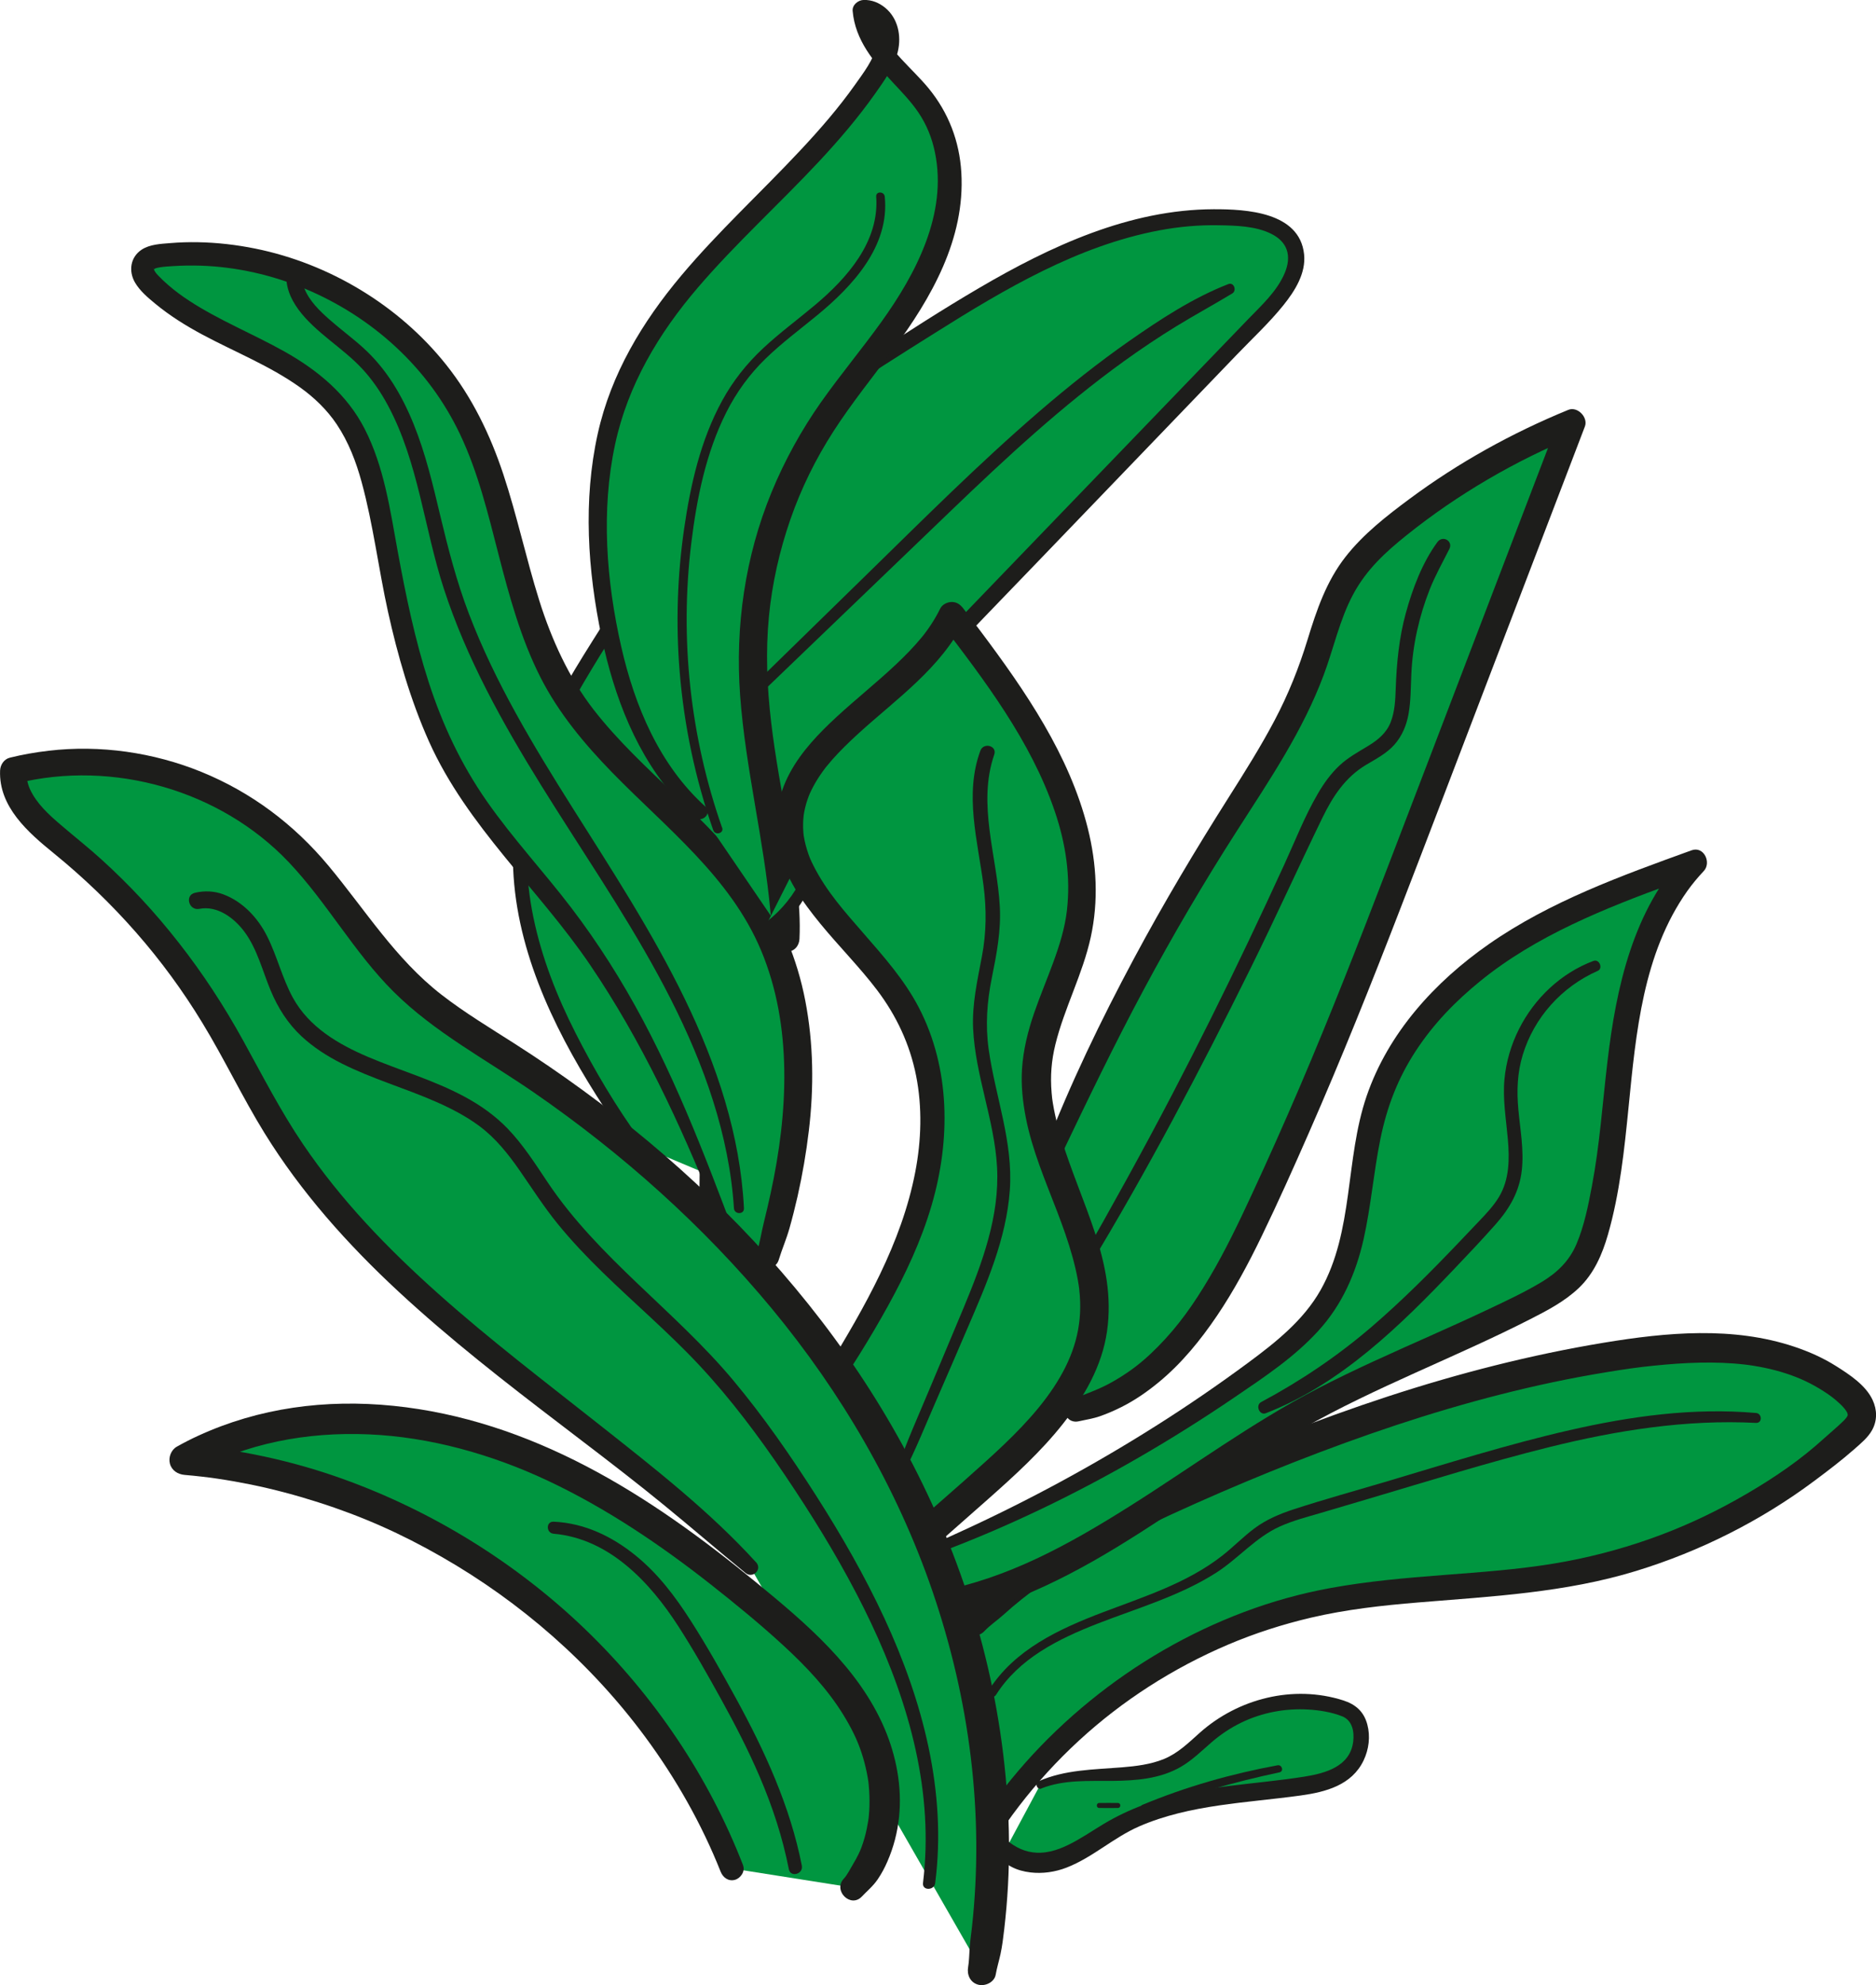 <?xml version="1.0" encoding="UTF-8"?><svg xmlns="http://www.w3.org/2000/svg" viewBox="0 0 442.86 468.39"><defs><style>.d{fill:#009640;}.e{fill:#1d1d1b;}</style></defs><g id="a"/><g id="b"><g><path class="d" d="M248.67,271.75c11.42-26.51,24.94-52.11,40.38-76.49,7.77-12.27,16.11-24.4,20.92-38.11,2.37-6.74,3.89-13.88,7.56-20.01,3.4-5.67,8.45-10.14,13.66-14.21,12.16-9.49,25.62-17.29,39.9-23.12-12.17,31.8-24.34,63.6-36.51,95.4-7.36,19.24-14.73,38.48-22.72,57.46-4.87,11.57-9.97,23.04-15.3,34.4-9.17,19.55-21.58,40.87-42.65,45.61"/><path class="e" d="M250.42,272.78c6.32-13.22,12.67-26.4,19.6-39.32,6.85-12.78,14.19-25.29,22.02-37.49s15.51-23.51,20.45-36.73c2.36-6.3,3.74-13.01,6.93-18.97s7.73-10.06,12.7-14.04c12.01-9.62,25.59-17.52,39.82-23.36l-3.92-3.92-20.3,53.05c-6.74,17.63-13.47,35.26-20.24,52.88-6.64,17.29-13.36,34.55-20.65,51.57-3.66,8.54-7.44,17.03-11.35,25.45-3.08,6.64-6.24,13.24-9.97,19.54s-7.28,11.35-12.11,16.26c-2.35,2.39-4.67,4.4-7.25,6.15-1.34,.91-2.71,1.76-4.13,2.53s-2.84,1.4-4.16,1.93c-1.53,.6-3.08,1.3-4.69,1.67-3.5,.8-2.02,6.18,1.48,5.38,1.53-.35,3.38-.62,5-1.19,1.73-.6,3.42-1.34,5.06-2.16,3.15-1.57,6.03-3.57,8.75-5.8,5.44-4.46,9.94-9.99,13.86-15.79s7.38-12.24,10.49-18.67c3.91-8.07,7.58-16.27,11.18-24.48,7.63-17.38,14.68-35,21.52-52.7,6.88-17.79,13.66-35.63,20.48-53.44l20.57-53.75,2.58-6.75c.82-2.14-1.74-4.81-3.92-3.92-13.3,5.45-25.9,12.43-37.45,20.99-5.46,4.05-10.93,8.31-15.14,13.69-4.53,5.79-6.81,12.53-8.94,19.47-2.02,6.61-4.53,12.91-7.76,19.03-3.29,6.24-7.05,12.21-10.82,18.16-7.89,12.45-15.44,25.09-22.4,38.08-7.82,14.6-15.07,29.59-21.03,45.04-.82,2.13,2.72,3.64,3.71,1.56h0Z"/></g><g><path class="d" d="M149.97,269.88c-16.03-23.39-31.16-50.67-26.29-78.61,2.61-15,10.78-28.38,18.93-41.24,7.01-11.06,14.16-22.1,22.96-31.8,14.42-15.88,32.74-27.59,50.83-39.1,23.72-15.1,49.98-30.81,77.89-27.45,4.15,.5,8.76,1.78,10.76,5.45,2.99,5.47-1.65,11.86-5.98,16.35l-73.21,76.03c-7.17,7.45-14.35,14.9-20.82,22.96-25.69,32-39.34,73.43-37.72,114.44,.22-3.15,.44-6.3,.66-9.46"/><path class="e" d="M151.25,269.13c-5.81-7.99-10.88-16.52-15.35-25.32s-8-17.79-9.98-27.33-2.1-19.1,.12-28.44c2.28-9.59,6.73-18.46,11.71-26.91s10.51-17.09,16.22-25.31,12.2-16.24,19.6-23.25c14.14-13.4,30.85-23.77,47.27-34.09s33.61-20.5,52.82-24.12c4.59-.87,9.27-1.29,13.94-1.21,4.08,.07,8.81,.16,12.54,2.04,1.59,.8,2.97,1.97,3.59,3.69,.65,1.81,.29,3.77-.43,5.5-1.82,4.35-5.5,7.67-8.71,10.99-15.32,15.88-30.64,31.77-45.96,47.67l-22.97,23.84c-7.35,7.63-14.75,15.24-21.44,23.47-11.83,14.56-21.17,30.99-27.79,48.53s-10.39,35.85-11.16,54.42c-.19,4.55-.19,9.1-.01,13.65,.1,2.66,3.92,2.62,4.1,0,.22-3.15,.23-6.31,.45-9.46,.16-2.37-3.53-2.36-3.69,0-.22,3.15-.64,6.3-.86,9.46h4.1c-.72-19.01,1.79-38.05,7.32-56.25,5.48-18.06,13.94-35.19,24.99-50.49,6.11-8.46,13.12-16.19,20.3-23.74,7.7-8.09,15.49-16.11,23.24-24.17,15.59-16.2,31.19-32.41,46.77-48.62,3.68-3.83,7.66-7.52,10.99-11.66,2.69-3.34,5.37-7.56,4.88-12.05-1.08-9.95-13.66-10.62-21.34-10.6-19.9,.05-38.57,8.74-55.4,18.6-8.65,5.06-17.08,10.51-25.47,15.98s-16.52,11.05-24.27,17.26-15.17,13.28-21.54,21.1-12.35,16.9-17.95,25.74-10.73,16.99-14.69,26.22-6.26,18.86-6.1,28.88c.31,19.92,9.19,38.7,19.64,55.23,2.61,4.12,5.3,8.2,7.94,12.3,1.05,1.63,3.69,.03,2.57-1.5h0Z"/></g><g><path class="d" d="M175.38,299.5c-10.98-28.57-22.2-57.57-40.73-81.93-8.59-11.29-18.69-21.5-25.98-33.67-10.29-17.18-14.39-37.26-17.94-56.97-1.92-10.69-3.95-21.91-10.71-30.41-11.17-14.02-31.95-16.71-44.5-29.51-1.2-1.22-2.39-2.91-1.77-4.5,.61-1.55,2.55-2.01,4.21-2.2,29.04-3.24,59.27,13.08,72.48,39.14,9.93,19.59,10.65,43.05,21.7,62.03,12.17,20.9,35.33,33.69,47.22,54.76,13.54,23.98,9.89,53.96,1.83,80.29"/><path class="e" d="M176.39,299.22c-7.43-19.76-14.63-39.77-24.58-58.45-4.96-9.32-10.59-18.24-17-26.64s-13.78-16.32-19.9-25.09-10.47-18.09-13.71-28.08c-3.25-10.05-5.39-20.42-7.3-30.8-1.8-9.82-3.2-19.94-7.8-28.94-4.17-8.16-11.12-13.89-18.99-18.3-7.42-4.16-15.39-7.33-22.53-12.01-1.69-1.11-3.31-2.3-4.83-3.62-.8-.7-1.59-1.42-2.32-2.19-.31-.33-.62-.65-.85-1.04-.11-.19-.15-.28-.23-.42-.38-.69,.07-.23-.11-.05-.26,.25,.32-.22,.45-.27,.24-.09,.81-.2,1.16-.26,.81-.13,2.04-.21,3.03-.27,2.18-.14,4.37-.17,6.55-.1,16.88,.56,33.53,7.65,45.93,19.11,6.38,5.9,11.51,12.81,15.25,20.69,4.27,9.01,6.62,18.81,9.1,28.43s5.23,19.75,9.86,28.87c4.28,8.44,10.4,15.77,16.97,22.51,12.81,13.14,27.87,24.68,35.11,41.92,7.51,17.88,6.37,38.46,2.3,57.21-.51,2.34-1.05,4.68-1.63,7.01s-.98,4.97-1.71,7.37c-1.02,3.35,4.21,4.78,5.23,1.44,.75-2.47,1.8-4.86,2.51-7.37s1.35-5.04,1.93-7.59c1.15-5.11,2.04-10.27,2.66-15.48,1.23-10.21,1.11-20.59-.84-30.7-1.89-9.82-5.78-19.22-11.54-27.39s-12.22-14.49-19.06-21.06-13.65-12.85-19.39-20.24-9.91-16.5-12.81-25.74c-3.09-9.85-5.23-19.97-8.48-29.77-3.11-9.37-7.35-18.13-13.51-25.87-11.13-13.97-27.55-23.84-45.03-27.38-4.45-.9-9.01-1.43-13.55-1.51-2.18-.04-4.37,.03-6.55,.21s-4.82,.27-6.77,1.57c-2.63,1.76-3.09,5.01-1.57,7.68,1.14,1.99,3.06,3.61,4.81,5.05,3.44,2.84,7.21,5.19,11.13,7.29,7.68,4.11,15.88,7.34,23.01,12.42,3.36,2.4,6.41,5.32,8.71,8.76,2.78,4.16,4.56,8.82,5.87,13.62,2.74,10.02,3.98,20.44,6.22,30.58s5.29,20.84,9.69,30.65c9,20.05,25.8,34.7,37.99,52.64s21.29,37.57,29.3,57.45c1.97,4.88,3.89,9.78,5.82,14.68,.48,1.23,2.49,.71,2.01-.55h0Z"/></g><g><path class="d" d="M165.27,191.59c-13.11-11.64-19.25-29.28-22.17-46.57-3-17.75-3.05-36.48,3.66-53.18,11.89-29.55,42.23-47.3,59.63-73.97,1.76-2.7,3.44-5.68,3.36-8.9s-2.65-6.58-5.86-6.36c.73,9.27,10.14,15,15.33,22.71,7.99,11.86,5.36,28.16-1.34,40.79s-16.89,23.06-24.54,35.14c-9.93,15.7-15.4,34.18-15.62,52.75-.27,22.7,7.11,44.88,7.98,67.56"/><path class="e" d="M166.53,190.33c-10.89-9.84-16.69-23.73-19.89-37.79-3.51-15.46-4.79-32.08-1.44-47.68,3.01-14.02,10.28-26.19,19.53-36.99,8.97-10.47,19.23-19.72,28.63-29.79,4.72-5.06,9.23-10.33,13.23-15.99,2.15-3.04,4.51-6.29,5.37-9.98s.02-7.79-3-10.28c-1.46-1.2-3.17-1.89-5.08-1.84-1.31,.03-2.73,1.17-2.6,2.6,.6,6.88,4.96,12,9.48,16.86,2.11,2.26,4.29,4.5,6.03,7.07,1.94,2.86,3.21,6.02,3.91,9.4,3.02,14.5-4.49,28.71-12.67,40.08-4.61,6.41-9.68,12.47-14.23,18.92s-8.58,13.72-11.67,21.24c-6.24,15.17-8.61,31.63-7.41,47.96,1.26,17.17,5.6,33.93,7.16,51.06,.19,2.14,.54,4.24,.81,6.37,.21,1.62,1.24,3.02,3.02,3.02s2.94-1.38,3.02-3.02c.41-8.71-1.22-17.46-2.67-26.03s-3.02-16.65-4.01-25.06-1.33-16.68-.53-25.01c.75-7.76,2.49-15.47,5.05-22.85s6-14.34,10.21-20.87c4.32-6.69,9.35-12.88,14.08-19.28,8.99-12.14,17.01-26.07,16.08-41.73-.44-7.39-3.02-14.13-7.71-19.86-3.89-4.74-9.31-8.8-11.77-14.57-.47-1.11-.85-2.49-.97-3.71l-2.6,2.6c2.62-.09,3.66,3.26,3.11,5.55-.81,3.41-3.14,6.42-5.13,9.23-3.9,5.51-8.34,10.61-12.95,15.53-9.28,9.92-19.33,19.11-28.08,29.52-9.21,10.96-16.6,23.21-19.73,37.32-3.49,15.73-2.39,32.26,.9,47.93,2.95,14.05,8.27,28.16,18.16,38.84,1.21,1.31,2.49,2.55,3.83,3.73,1.71,1.51,4.23-.98,2.52-2.52h0Z"/></g><g><path class="d" d="M192.52,195.18c.93,9.63-4.09,19.59-12.39,24.57"/><path class="e" d="M191.72,195.18c.49,9.42-4.57,18.19-12.26,23.42-1.4,.95-.18,3.12,1.34,2.29,8.96-4.88,13.78-15.75,12.51-25.71-.12-.99-1.65-1.05-1.59,0h0Z"/></g><g><path class="d" d="M226.95,442.56c16.99-32.91,49.49-57.37,85.81-64.6,18.79-3.74,38.22-3.07,57.07-6.47,24.92-4.48,48.49-16.18,67.13-33.32,1.09-1,2.21-2.11,2.52-3.56,.49-2.32-1.28-4.47-3.08-6.03-13.75-11.9-34.05-11.74-52.05-9.14-38.01,5.49-74.47,18.85-109.46,34.67-16.22,7.33-32.58,15.48-44.73,28.5"/><path class="e" d="M229.25,443.9c6.47-12.46,15.11-23.67,25.43-33.18,10.28-9.48,22.31-17.16,35.17-22.64,6.34-2.7,12.95-4.82,19.65-6.39,8.3-1.94,16.78-2.88,25.27-3.58,17.36-1.43,34.72-2.3,51.48-7.44,15.07-4.62,29.4-11.81,42.04-21.24,3.23-2.41,6.45-4.85,9.47-7.51,1.51-1.34,3.2-2.7,4.19-4.5,1.24-2.26,1.18-4.79,.11-7.09-1.62-3.48-5.4-5.96-8.55-7.95s-6.45-3.45-9.91-4.61c-14.52-4.86-30.19-3.4-45.01-.95-17.23,2.85-34.21,7.21-50.81,12.63-16.72,5.46-33.08,11.99-49.18,19.07-14.87,6.54-29.76,13.41-42.49,23.67-1.47,1.19-2.91,2.43-4.29,3.73-1.46,1.37-2.54,3.02-3.9,4.46-2.79,2.97,1.68,7.46,4.48,4.48,1.29-1.37,3.05-2.55,4.5-3.86s2.85-2.5,4.33-3.68c2.69-2.16,5.94-4.4,9.07-6.38,6.6-4.16,13.58-7.68,20.63-11,15.22-7.17,30.77-13.73,46.58-19.48,16.06-5.84,32.45-10.81,49.18-14.34,4.18-.88,8.38-1.66,12.59-2.35s7.24-1.14,11.22-1.54c7.13-.72,14.32-1.08,21.46-.25,.77,.09,1.01,.12,1.95,.27,.88,.14,1.75,.3,2.62,.48,1.72,.36,3.43,.8,5.11,1.35,3.17,1.04,5.9,2.3,8.84,4.18,1.52,.97,2.56,1.75,3.85,2.96,.53,.49,1.15,1.15,1.45,1.63,.21,.32,.27,.43,.33,.6,.03,.07,.13,.78,.12,.48,0-.14,.08-.33-.04,0-.14,.4-.5,.84-1.01,1.34-.73,.73-1.52,1.42-2.29,2.1-1.4,1.25-2.8,2.49-4.22,3.72-5.67,4.88-12.1,9.02-18.61,12.68-6.56,3.68-13.42,6.82-20.52,9.32-7.37,2.6-14.97,4.56-22.68,5.83-8.63,1.43-17.37,2.03-26.09,2.71-8.92,.69-17.87,1.46-26.68,3.07-6.95,1.27-13.77,3.16-20.38,5.65-13.22,4.98-25.51,12.1-36.46,21.03s-20.17,19.27-27.57,31.03c-1.81,2.87-3.48,5.81-5.04,8.82s3.01,5.72,4.59,2.68h0Z"/></g><g><path class="d" d="M220.92,365.37c26.66-10.92,52.01-25.05,75.32-41.99,6.43-4.67,12.84-9.7,17.09-16.41,8.66-13.67,6.77-31.4,11.78-46.79,5.03-15.46,16.94-27.95,30.59-36.77,13.66-8.83,29.1-14.42,44.4-19.95-10.45,10.98-14.77,26.41-16.89,41.42-2.12,15.01-2.42,30.36-6.51,44.96-.94,3.36-2.11,6.72-4.21,9.51-2.8,3.71-6.98,6.09-11.11,8.22-17.88,9.27-36.93,16.21-54.51,26.07-30.02,16.83-57.04,42.57-91.27,46.17"/><path class="e" d="M221.24,366.52c16.53-6.18,32.48-13.87,47.75-22.71,7.61-4.4,15.06-9.09,22.33-14.03s14.18-9.52,19.88-15.75c5.62-6.14,8.88-13.58,10.7-21.64,1.74-7.76,2.36-15.73,3.94-23.52s4.18-14.49,8.39-20.92,9.4-11.74,15.22-16.47c13.22-10.74,29.38-17.15,45.22-22.94,2.07-.76,4.15-1.5,6.22-2.25l-2.86-4.91c-12.53,13.26-16.5,31.59-18.57,49.14-1.16,9.76-1.82,19.6-3.65,29.27-.87,4.62-1.83,9.47-3.68,13.81-1.7,3.97-4.56,6.71-8.21,8.9-4.02,2.42-8.32,4.42-12.56,6.43-4.52,2.14-9.08,4.19-13.64,6.23-8.98,4.01-17.99,7.97-26.73,12.51-15.52,8.05-29.56,18.44-44.32,27.74s-28.77,16.95-45.25,20.13c-1.9,.37-3.96,1.08-5.8,1.28-1.6,.17-2.98,1.25-2.98,2.98,0,1.48,1.37,3.15,2.98,2.98,2.27-.25,4.55-.17,6.82-.57,2.07-.36,4.13-.83,6.17-1.36,4.06-1.05,8.04-2.4,11.94-3.96,8.05-3.23,15.69-7.32,23.1-11.83,14.82-9.02,28.77-19.41,43.86-27.99,17.27-9.83,35.97-16.75,53.64-25.76,4.09-2.08,8.24-4.24,11.58-7.43,3.56-3.4,5.51-7.9,6.85-12.57,2.82-9.81,3.87-20.04,4.88-30.16,1.74-17.46,3.4-36.14,13.85-50.91,1.18-1.66,2.49-3.22,3.88-4.7,1.88-1.99,.05-5.96-2.86-4.91-16.5,5.97-33.36,12.03-47.86,22.14-12.78,8.91-23.77,20.96-28.87,35.9s-2.98,31.79-10.85,45.72c-4.03,7.14-10.61,12.35-17.1,17.15-7.08,5.23-14.35,10.21-21.79,14.91-14.9,9.42-30.52,17.85-46.56,25.16-1.99,.91-3.98,1.83-5.98,2.73-1.22,.55-.35,2.66,.92,2.18h0Z"/></g><g><path class="d" d="M245.58,421.1c10.18-4.38,22.91-.09,32.43-5.78,2.99-1.79,5.37-4.42,8.08-6.61,8.38-6.76,20.2-9,30.47-5.77,1.08,.34,2.17,.75,2.97,1.55,.6,.6,.99,1.39,1.27,2.19,1.27,3.65,.21,8-2.59,10.67-2.85,2.71-6.97,3.53-10.87,4.09-15.03,2.15-30.96,2.35-44.13,9.91-4.16,2.39-7.97,5.48-12.47,7.14s-10.14,1.54-13.45-1.93"/><path class="e" d="M245.83,421.99c5.36-2.11,11.17-1.73,16.82-1.78,5.52-.06,11.18-.48,16.06-3.29,2.71-1.56,4.95-3.79,7.3-5.82,2.12-1.83,4.43-3.38,6.95-4.61,4.9-2.4,10.44-3.44,15.88-3.12,2.66,.16,5.46,.61,7.95,1.58s2.94,3.66,2.65,6.02c-.73,5.83-6.53,7.44-11.49,8.23-11.87,1.88-24.05,2.1-35.58,5.82-3.28,1.06-6.46,2.41-9.51,4.03s-5.69,3.51-8.6,5.16c-2.62,1.48-5.45,2.8-8.5,2.94-2.78,.13-5.17-.74-7.39-2.39-1.66-1.24-4.11,1.22-2.88,2.88,1.91,2.59,4.59,3.78,7.74,4.16,2.88,.35,5.88-.09,8.57-1.14,6.15-2.39,11.05-7.07,17.1-9.71,11.97-5.21,25.43-5.53,38.17-7.3,5.9-.82,12.04-2.43,14.83-8.27,1.25-2.62,1.63-5.65,.88-8.47-.81-3.06-2.77-4.77-5.73-5.71-11.76-3.73-24.78-.43-33.87,7.69-2.62,2.34-5.12,4.81-8.43,6.16-3.12,1.27-6.56,1.69-9.89,1.96-6.7,.54-13.48,.53-19.74,3.31-.95,.42-.27,2.09,.72,1.7h0Z"/></g><g><path class="d" d="M174.44,285.08c-1.57-27.89-15.45-53.48-30.3-77.13-14.85-23.65-31.26-46.99-38.93-73.84-5.09-17.82-6.97-38.21-20.68-50.66-6.37-5.78-15.71-10.99-15.19-19.57"/><path class="e" d="M175.62,285.08c-.87-17.31-6.44-33.85-13.95-49.34-7.64-15.75-17.21-30.4-26.54-45.17-9.24-14.64-18.29-29.6-24.47-45.84-2.87-7.53-4.87-15.28-6.74-23.1-1.73-7.26-3.45-14.58-6.26-21.52s-6.5-13.15-11.96-18.08c-2.55-2.31-5.33-4.34-7.91-6.62-2.33-2.05-4.73-4.37-5.92-7.3-.54-1.32-.82-2.81-.85-4.23-.05-2.22-3.12-2.1-3.37,0-.81,6.97,5.07,12.2,9.95,16.2,2.7,2.21,5.48,4.34,7.87,6.9s4.44,5.57,6.12,8.71c7.16,13.34,8.53,28.91,13.16,43.14,5.37,16.53,13.89,31.8,23.02,46.51s19.17,29.27,27.53,44.63c8.26,15.17,15.04,31.5,17.33,48.73,.28,2.12,.49,4.26,.63,6.4,.1,1.5,2.44,1.53,2.36,0h0Z"/></g><g><path class="d" d="M193.82,329.55c9.23-14.6,18.55-29.39,23.28-45.46,4.73-16.07,4.47-33.82-4.87-48.38-9.17-14.3-27.02-26.35-25.79-42.6,1.48-19.59,29.46-29.74,38.25-47.9,17.4,22.69,35.57,48.43,29.58,75.01-2.37,10.52-8.48,20.37-9.47,31.04-1.99,21.33,16.65,41.5,13.14,62.69-2.49,15.05-15.56,27.05-28,37.99l-21.73,19.11"/><path class="e" d="M195.64,330.62c4.98-7.22,9.67-14.68,13.92-22.37s7.91-15.5,10.35-23.82c4.51-15.34,4.47-32.36-3.04-46.76-3.37-6.46-8.26-11.98-13.02-17.44-4.45-5.12-8.74-9.87-11.81-15.96-.74-1.47-1.02-2.12-1.54-3.79-.22-.72-.41-1.45-.57-2.19-.08-.37-.14-.74-.2-1.11,0-.01-.07-.54-.03-.22s-.05-.57-.05-.54c-.06-.71-.08-1.42-.06-2.13,0-.39,.03-.78,.06-1.17,.02-.23,.13-1.22,.04-.57,.18-1.29,.49-2.56,.9-3.8,.1-.31,.21-.61,.33-.91,.07-.19,.4-.94,.15-.39,.29-.64,.59-1.27,.92-1.88,.63-1.17,1.34-2.3,2.11-3.38,.2-.28,.4-.55,.6-.82,.06-.08,.37-.48,.04-.05,.09-.12,.18-.23,.27-.35,.47-.58,.95-1.15,1.44-1.71,.94-1.07,1.93-2.1,2.94-3.1,8.63-8.58,19.26-15.38,26-25.71,.76-1.16,1.44-2.37,2.05-3.61h-5.5c10.49,13.67,21.41,28.03,27.03,44.52,2.61,7.66,3.82,15.47,2.88,23.56s-5.04,16.25-7.77,24.23c-1.45,4.24-2.53,8.6-2.82,13.08-.25,3.86,.17,7.76,.91,11.55,1.5,7.62,4.58,14.79,7.35,22,1.36,3.55,2.65,7.13,3.66,10.79,.5,1.82,.94,3.66,1.27,5.51,.08,.43,.14,.86,.21,1.29,0,.04,.09,.66,.03,.21,.02,.18,.04,.37,.07,.55,.11,.98,.19,1.97,.22,2.96,.27,7.42-2.06,13.94-6.23,20.24-4.29,6.49-10.21,12.23-16.13,17.58-7,6.33-14.18,12.49-21.27,18.72l-5.62,4.94c-1.43,1.26-1.29,3.7,0,4.99,1.42,1.42,3.56,1.26,4.99,0,7.5-6.6,15.02-13.18,22.49-19.8,6.24-5.53,12.48-11.19,17.67-17.75,5.06-6.4,9.28-13.69,10.45-21.88s-.39-15.83-2.89-23.38-5.64-14.65-7.92-22.17c-.55-1.83-1.05-3.67-1.45-5.53-.2-.92-.38-1.85-.53-2.78s-.19-1.25-.29-2.43c-.34-3.97-.04-7.61,.89-11.4,2.13-8.64,6.45-16.59,8.35-25.31,1.86-8.52,1.41-17.26-.7-25.69-4.33-17.28-14.77-32.44-25.31-46.5-1.33-1.78-2.68-3.55-4.04-5.32-.71-.92-1.52-1.58-2.75-1.58-1.06,0-2.27,.59-2.75,1.58-.63,1.29-1.35,2.54-2.14,3.74-.36,.55-.73,1.08-1.12,1.61-.13,.17-.57,.76-.48,.65,.19-.25-.12,.15-.13,.16-.16,.2-.32,.4-.48,.6-1.9,2.31-4.01,4.44-6.18,6.49-4.48,4.21-9.29,8.03-13.81,12.19-4.23,3.89-8.38,8.19-11.13,13.29-2.99,5.55-4.01,11.8-2.64,17.98,1.49,6.68,5.57,12.43,9.83,17.63s9.38,10.36,13.39,15.66c4.57,6.04,7.73,12.77,9.21,20.21s1.24,15.24-.19,22.67c-3.23,16.82-11.97,31.97-20.79,46.42-1.13,1.84-2.2,3.72-3.28,5.59-1.37,2.38,2.11,4.33,3.64,2.13h0Z"/></g><g><path class="d" d="M177.19,369.86c-36.81-35.63-85.27-60.43-112.07-104.08-4.91-7.99-8.98-16.47-13.77-24.53-9.5-15.98-21.85-30.26-36.28-41.98-5.7-4.63-12.36-10.13-11.92-17.46,23.24-5.83,49.31,1.37,66.27,18.31,9.91,9.9,16.69,22.62,26.82,32.29,7.32,6.99,16.14,12.15,24.63,17.65,35.87,23.24,67.41,53.97,88.17,91.32,20.76,37.36,30.24,81.57,22.77,123.65"/><path class="e" d="M178.45,368.6c-11.02-12.09-24.06-22.24-36.86-32.36s-25.87-20.05-38.08-30.94-23.03-22.14-31.98-35.33c-5.29-7.8-9.57-16.19-14.12-24.43s-9.5-15.81-15.21-23.1-11.55-13.55-18.12-19.53c-3.16-2.88-6.51-5.51-9.75-8.29-2.79-2.38-5.69-5.01-7.25-8.4-.65-1.41-.87-2.87-.81-4.41l-2.3,3.02c22.69-5.61,48.06,1.61,64.18,18.59,9.05,9.54,15.43,21.3,24.77,30.59,9.68,9.62,21.98,16.08,33.13,23.78,20.85,14.39,39.97,31.45,56.15,50.98,16.34,19.73,29.57,42.32,37.91,66.65,8.74,25.48,12.3,52.51,9.33,79.35-.18,1.63-.42,3.26-.54,4.9-.11,1.46-.11,3.04-.36,4.47-.32,1.79,.48,3.64,2.36,4.15,1.63,.45,3.84-.55,4.15-2.36,.28-1.6,.77-3.2,1.12-4.79,.42-1.94,.66-3.91,.89-5.89,.4-3.43,.7-6.88,.89-10.33,.38-6.9,.31-13.82-.15-20.71-.93-13.83-3.38-27.58-7.22-40.89-7.51-26.03-20.26-50.33-36.75-71.78-15.96-20.76-35.05-38.8-56.18-54.24-5.31-3.88-10.74-7.58-16.28-11.12s-11.7-7.25-17.13-11.46c-10.87-8.42-18.02-20.03-26.71-30.46-8.15-9.77-18.22-17.34-30.02-22.14-11.29-4.59-23.9-6.41-36.02-4.98-3.09,.36-6.15,.89-9.17,1.64-1.37,.34-2.24,1.66-2.3,3.02-.35,8.56,6.62,14.62,12.68,19.54,6.96,5.66,13.44,11.87,19.36,18.61s11.11,13.84,15.72,21.42c5.18,8.49,9.43,17.51,14.66,25.98,8.62,13.96,19.64,26.29,31.64,37.41,12.15,11.26,25.28,21.46,38.45,31.5,6.53,4.98,13.06,9.95,19.49,15.06s12.76,10.5,19.11,15.82c1.6,1.34,3.23,2.63,4.82,3.98,1.74,1.48,4.09-.81,2.52-2.52h0Z"/></g><path class="e" d="M170.46,195.3c-7.52-21.44-10.03-44.51-7.28-67.07,1.28-10.54,3.46-21.4,8.28-30.94,2.38-4.72,5.46-8.97,9.26-12.66s8.1-6.88,12.21-10.26c8.34-6.86,17.13-16.3,15.93-27.98-.13-1.27-2.12-1.31-2.02,0,.78,10.62-6.87,19.23-14.46,25.6-4.07,3.42-8.37,6.57-12.26,10.21s-7.11,7.71-9.64,12.33c-5.08,9.27-7.48,19.84-8.98,30.22-1.62,11.19-1.98,22.54-1.05,33.8,1.05,12.72,3.7,25.28,7.92,37.33,.46,1.32,2.57,.75,2.11-.58h0Z"/><path class="e" d="M193.29,432.67c-4.4-15.16-12.47-28.91-21.08-42.02-8.15-12.42-17.26-25.47-31.18-31.87-7.18-3.3-15.72-5.02-23.45-2.67-1.4,.42-.81,2.45,.6,2.17,6.95-1.39,13.86-.66,20.41,2.02s12.46,7.25,17.41,12.46,9.32,11.38,13.41,17.48,8.34,12.65,12.04,19.27c4.19,7.51,7.8,15.35,10.29,23.6,.3,.99,1.84,.57,1.55-.43h0Z"/><path class="e" d="M100.84,346.28c9.53,1.17,19.35,2.39,28.19,6.38s15.12,10.51,20.38,18.23c2.91,4.26,5.5,8.75,8.06,13.22,.46,.8,1.69,.08,1.24-.72-4.57-8.16-9.31-16.45-16.01-23.08-6.95-6.88-15.72-10.76-25.17-12.85-5.5-1.22-11.1-1.91-16.69-2.59-.91-.11-.9,1.31,0,1.42h0Z"/><path class="e" d="M184.69,441.27c2.24-6.15,2.02-12.75,1.05-19.14s-2.43-12.94-4.33-19.19-4.35-11.98-8.05-17.16c-3.4-4.77-7.6-8.89-12.16-12.54-5.26-4.22-10.95-7.85-16.7-11.36-1.17-.71-2.19,1.08-1.06,1.82,9.55,6.26,19.51,12.44,26.72,21.49,7.77,9.76,10.78,22.34,13.08,34.35,1.34,7.02,2.05,14.36-.42,21.22-.42,1.18,1.45,1.68,1.88,.52h0Z"/></g><g id="c"><g><path class="d" d="M187.26,438.35c-1.57-11.09-3.71-22.1-6.41-32.98-1.65-6.62-3.56-13.32-7.36-18.99-8.16-12.16-23.21-17.29-37.18-21.65-9.78-3.05-19.57-6.1-29.35-9.16"/><path class="e" d="M188.53,438.35c-1.2-9.38-2.87-18.69-4.95-27.92-1.88-8.36-3.74-17.2-8.47-24.49-8.21-12.65-23.2-18.04-36.91-22.39-5.05-1.6-10.11-3.18-15.16-4.76l-7.57-2.37c-2.66-.83-5.34-1.87-8.09-2.36-1.6-.28-2.93,2.05-1.2,2.85,2.16,.99,4.46,1.6,6.72,2.31l6.63,2.06c4.5,1.4,9,2.8,13.5,4.2,7.1,2.2,14.28,4.33,21.03,7.49,6.35,2.97,12.4,6.87,16.78,12.43,5.14,6.53,7.22,14.81,9.17,22.73,2.48,10.08,4.45,20.29,6.05,30.55,.22,1.4,2.67,1.08,2.49-.34h0Z"/></g><path class="e" d="M220.77,444.29c2.77-21.56-2.97-42.99-11.99-62.45-4.64-10-10.15-19.58-16.08-28.87-6.04-9.45-12.44-18.71-19.64-27.31-13.74-16.41-31.79-28.79-43.78-46.69-2.94-4.39-5.8-8.9-9.48-12.71-2.93-3.03-6.4-5.48-10.1-7.47-7.24-3.91-15.21-6.18-22.76-9.38-7.06-3-13.95-7.03-17.77-13.94-2.56-4.64-3.75-9.89-6.14-14.61-2.17-4.3-5.71-8.1-10.28-9.82-2.18-.82-4.49-.91-6.74-.38-2.48,.59-1.41,4.27,1.04,3.79,4.28-.84,8.27,2.18,10.68,5.44,3.03,4.11,4.25,9.27,6.2,13.91,1.7,4.04,4.01,7.69,7.22,10.69,2.81,2.62,6.07,4.71,9.49,6.43,7.17,3.62,14.94,5.82,22.28,9.05,3.59,1.58,7.12,3.4,10.27,5.75,3.81,2.83,6.78,6.57,9.47,10.44,2.96,4.26,5.74,8.62,9.02,12.65s6.86,7.78,10.57,11.4c7.53,7.35,15.57,14.17,22.77,21.86,7.53,8.05,14.14,16.9,20.3,26.03s11.79,18.22,16.81,27.83c9.71,18.61,16.98,39.26,16.35,60.51-.08,2.63-.28,5.26-.59,7.87-.22,1.84,2.65,1.81,2.88,0h0Z"/><g><path class="d" d="M172.77,440.88c-20.64-52.72-72.78-91.65-129.2-96.45,21.82-12.22,49.02-11.98,72.74-4.08,23.72,7.9,44.49,22.77,63.64,38.84,10.01,8.4,19.97,17.56,25.34,29.48,5.38,11.92,5.09,27.29-3.98,36.71"/><path class="e" d="M175.43,440.15c-8.15-21.04-21.05-40.1-37.3-55.73s-36-27.86-57.31-35.5c-12-4.3-24.54-6.97-37.24-8.07l1.81,6.68c12.68-7.04,27.1-9.7,41.61-9.09,14.48,.61,29.04,4.7,42.24,10.9,13.8,6.48,26.67,15.17,38.54,24.51,5.89,4.64,11.72,9.41,17.24,14.49,5.38,4.96,10.31,10.18,14.07,16.29,1.89,3.07,3.28,5.88,4.28,8.91,.5,1.51,.91,3.06,1.23,4.62,.16,.78,.3,1.57,.41,2.36-.07-.53,.04,.36,.05,.51,.05,.49,.09,.98,.12,1.46,.1,1.58,.11,3.17,.02,4.75-.03,.42-.06,.84-.1,1.27-.02,.18-.04,.36-.06,.54,0,.02-.08,.6-.03,.24s-.04,.22-.04,.24c-.03,.18-.06,.36-.09,.53-.08,.47-.17,.94-.26,1.41-.31,1.51-.73,3-1.27,4.45-.06,.15-.44,1.07-.25,.64-.14,.32-.29,.65-.45,.97-.36,.74-.76,1.47-1.19,2.18-.68,1.12-1.47,2.74-2.25,3.55-2.65,2.8,1.58,7.05,4.24,4.24,1.12-1.19,2.68-2.48,3.73-4.04,.9-1.32,1.66-2.73,2.29-4.19,1.49-3.42,2.39-6.88,2.77-10.59,.73-7.07-.65-14.31-3.42-20.82-6.13-14.37-18.57-24.87-30.38-34.54-12.5-10.23-25.63-19.84-39.98-27.33s-29.54-12.65-45.58-14.28-31.74,.47-46.09,7.06c-1.71,.78-3.38,1.64-5.02,2.56-1.38,.77-2.06,2.54-1.65,4.05,.44,1.61,1.87,2.49,3.46,2.63,1.34,.11,2.67,.25,4,.4,.67,.08,1.33,.16,2,.24,.15,.02,.92,.12,.32,.04,.48,.07,.97,.13,1.45,.21,2.65,.39,5.29,.86,7.91,1.39,5.36,1.1,10.66,2.51,15.87,4.18,10.38,3.31,19.61,7.41,29.18,12.9,18.63,10.67,35.2,25.13,48.01,42.47,7.23,9.79,13.3,20.47,17.8,31.79,.55,1.38,1.84,2.35,3.38,1.92,1.32-.36,2.46-1.99,1.92-3.38h0Z"/></g><g><path class="d" d="M180.44,160.99l35.95-34.83c22.59-21.88,45.67-44.11,73.89-57.98"/><path class="e" d="M181.37,161.92c14.4-13.83,28.8-27.67,43.2-41.49,12.94-12.42,26.15-24.66,40.72-35.17,4.05-2.92,8.21-5.71,12.47-8.32s8.8-5.07,13.14-7.7c1.12-.68,.39-2.72-.93-2.21-8.33,3.24-15.97,8.25-23.27,13.34s-14.56,10.86-21.43,16.78c-14.23,12.26-27.51,25.56-40.94,38.68l-24.82,24.24c-1.21,1.19,.64,3.03,1.86,1.86h0Z"/></g><path class="e" d="M213.39,347.47c2.82-5.5,5.12-11.3,7.6-16.96s4.93-11.39,7.39-17.09c4.49-10.42,9.16-21.07,10-32.53,.84-11.41-3.42-22.17-4.99-33.31-.8-5.73-.39-11.22,.75-16.87s2.19-11.07,1.88-16.81c-.64-11.88-5.36-24.14-1.31-35.86,.72-2.09-2.53-2.94-3.28-.91-3.81,10.3-.62,21.32,.74,31.77,.74,5.66,.69,11.13-.37,16.75s-2.35,11.24-2.08,17.04c.52,11.13,5.04,21.61,5.65,32.71,.63,11.54-3.49,22.57-7.84,33.05-2.63,6.35-5.34,12.67-7.98,19.02-2.66,6.39-5.56,12.75-7.81,19.3-.33,.97,1.19,1.62,1.66,.7h0Z"/><g><path class="d" d="M255.9,298.61c19.6-33.25,36.96-67.79,53-102.9,2.59-5.68,5.36-11.63,10.39-15.32,2.93-2.15,6.56-3.46,8.87-6.26,3.25-3.94,3-9.58,3.2-14.69,.42-10.82,3.68-21.51,9.37-30.72"/><path class="e" d="M256.92,299.21c13.89-22.9,26.38-46.66,38.26-70.66,5.83-11.78,11.24-23.75,16.98-35.56,2.47-5.08,5.4-9.58,10.34-12.53,2.34-1.4,4.85-2.69,6.68-4.76s2.85-4.58,3.33-7.24c.56-3.13,.51-6.3,.66-9.45,.16-3.42,.61-6.82,1.35-10.17s1.75-6.65,3.02-9.85,3.02-6.31,4.6-9.45c.95-1.9-1.58-3.31-2.81-1.64-3.58,4.87-5.88,11-7.47,16.79s-2.17,11.8-2.38,17.86c-.09,2.64-.22,5.37-1.19,7.86s-2.96,4.16-5.23,5.54c-2.38,1.45-4.81,2.76-6.86,4.68s-3.69,4.22-5.09,6.62c-3.1,5.3-5.36,11.13-7.92,16.71-2.79,6.09-5.63,12.17-8.51,18.22-5.76,12.1-11.73,24.1-17.93,35.99-7.01,13.44-14.35,26.69-21.87,39.85-.76,1.32,1.25,2.49,2.04,1.19h0Z"/></g><g><path class="d" d="M376.5,227.98c-11.54,4.61-19.74,16.55-19.9,28.97-.11,8.38,3.02,17.26-.54,24.84-1.35,2.89-3.57,5.26-5.74,7.59-15.41,16.47-31.37,33.34-51.89,42.69"/><path class="e" d="M376.16,226.73c-7.66,2.87-13.93,8.82-17.59,16.11-1.85,3.68-3.01,7.63-3.41,11.73-.46,4.75,.38,9.49,.79,14.21s.39,9.54-2.12,13.69c-1.29,2.12-3,3.91-4.7,5.7s-3.31,3.48-4.97,5.22c-6.51,6.82-13.16,13.48-20.31,19.63-8,6.88-16.82,12.83-26.13,17.8-1.41,.75-.43,3.23,1.11,2.63,17.66-6.83,31.76-20.69,44.6-34.18,3.23-3.39,6.46-6.8,9.57-10.31,3.35-3.78,5.69-7.78,6.25-12.87,.53-4.78-.39-9.58-.82-14.34-.4-4.36-.25-8.61,1.03-12.82,2.68-8.87,9.25-16.13,17.71-19.85,1.32-.58,.37-2.86-.99-2.35h0Z"/></g><g><path class="d" d="M234.25,399.41c11.49-18.45,38.77-18.31,55.74-31.9,2.88-2.31,5.46-5.01,8.6-6.96,3.23-2,6.93-3.1,10.58-4.19,10.19-3.02,20.39-6.05,30.58-9.07,24.39-7.23,49.43-14.55,74.8-12.73"/><path class="e" d="M235.12,399.92c5.44-8.63,14.76-13.22,23.96-16.81s19.46-6.53,28.05-12.04c5.22-3.35,9.29-8.33,15.02-10.9,3.12-1.4,6.48-2.26,9.75-3.22l10.99-3.25c14.2-4.2,28.36-8.65,42.74-12.22,15.96-3.97,32.41-6.59,48.9-5.74,1.52,.08,1.48-2.21,0-2.34-14.83-1.3-29.57,.76-44.02,4.06s-29.12,7.92-43.57,12.22c-7.17,2.13-14.41,4.12-21.52,6.44-3.32,1.08-6.54,2.44-9.35,4.55-2.63,1.97-4.92,4.35-7.51,6.37-8.27,6.49-18.48,9.69-28.16,13.37-10.35,3.94-20.92,8.78-27.04,18.5-.69,1.1,1.05,2.11,1.74,1.02h0Z"/></g><path class="e" d="M259.49,426.6c1.47,0,2.94,.03,4.41,0,.76-.02,.76-1.16,0-1.18-1.47-.03-2.94,0-4.41,0-.76,0-.76,1.18,0,1.18h0Z"/><g><path class="d" d="M269.93,426.54c10.34-3.97,21.02-7.04,31.88-9.18"/><path class="e" d="M270.12,427.24c10.44-3.65,21.09-6.75,31.92-9.05,1.09-.23,.62-1.86-.46-1.66-10.91,2.01-21.6,5.05-31.85,9.31-.84,.35-.52,1.71,.39,1.4h0Z"/></g><path class="e" d="M189.29,440.22c-2.75-14.01-8.77-27.11-15.59-39.56-3.36-6.13-6.81-12.26-10.58-18.15s-7.77-11.16-13.01-15.43c-5.58-4.55-12.15-7.71-19.42-8.03-1.85-.08-1.8,2.69,0,2.84,13.12,1.15,22.73,11.43,29.45,21.85,3.63,5.62,6.93,11.48,10.16,17.33s6.38,11.95,9.04,18.17c3.01,7.02,5.41,14.32,6.88,21.82,.39,2,3.45,1.15,3.06-.84h0Z"/></g></svg>